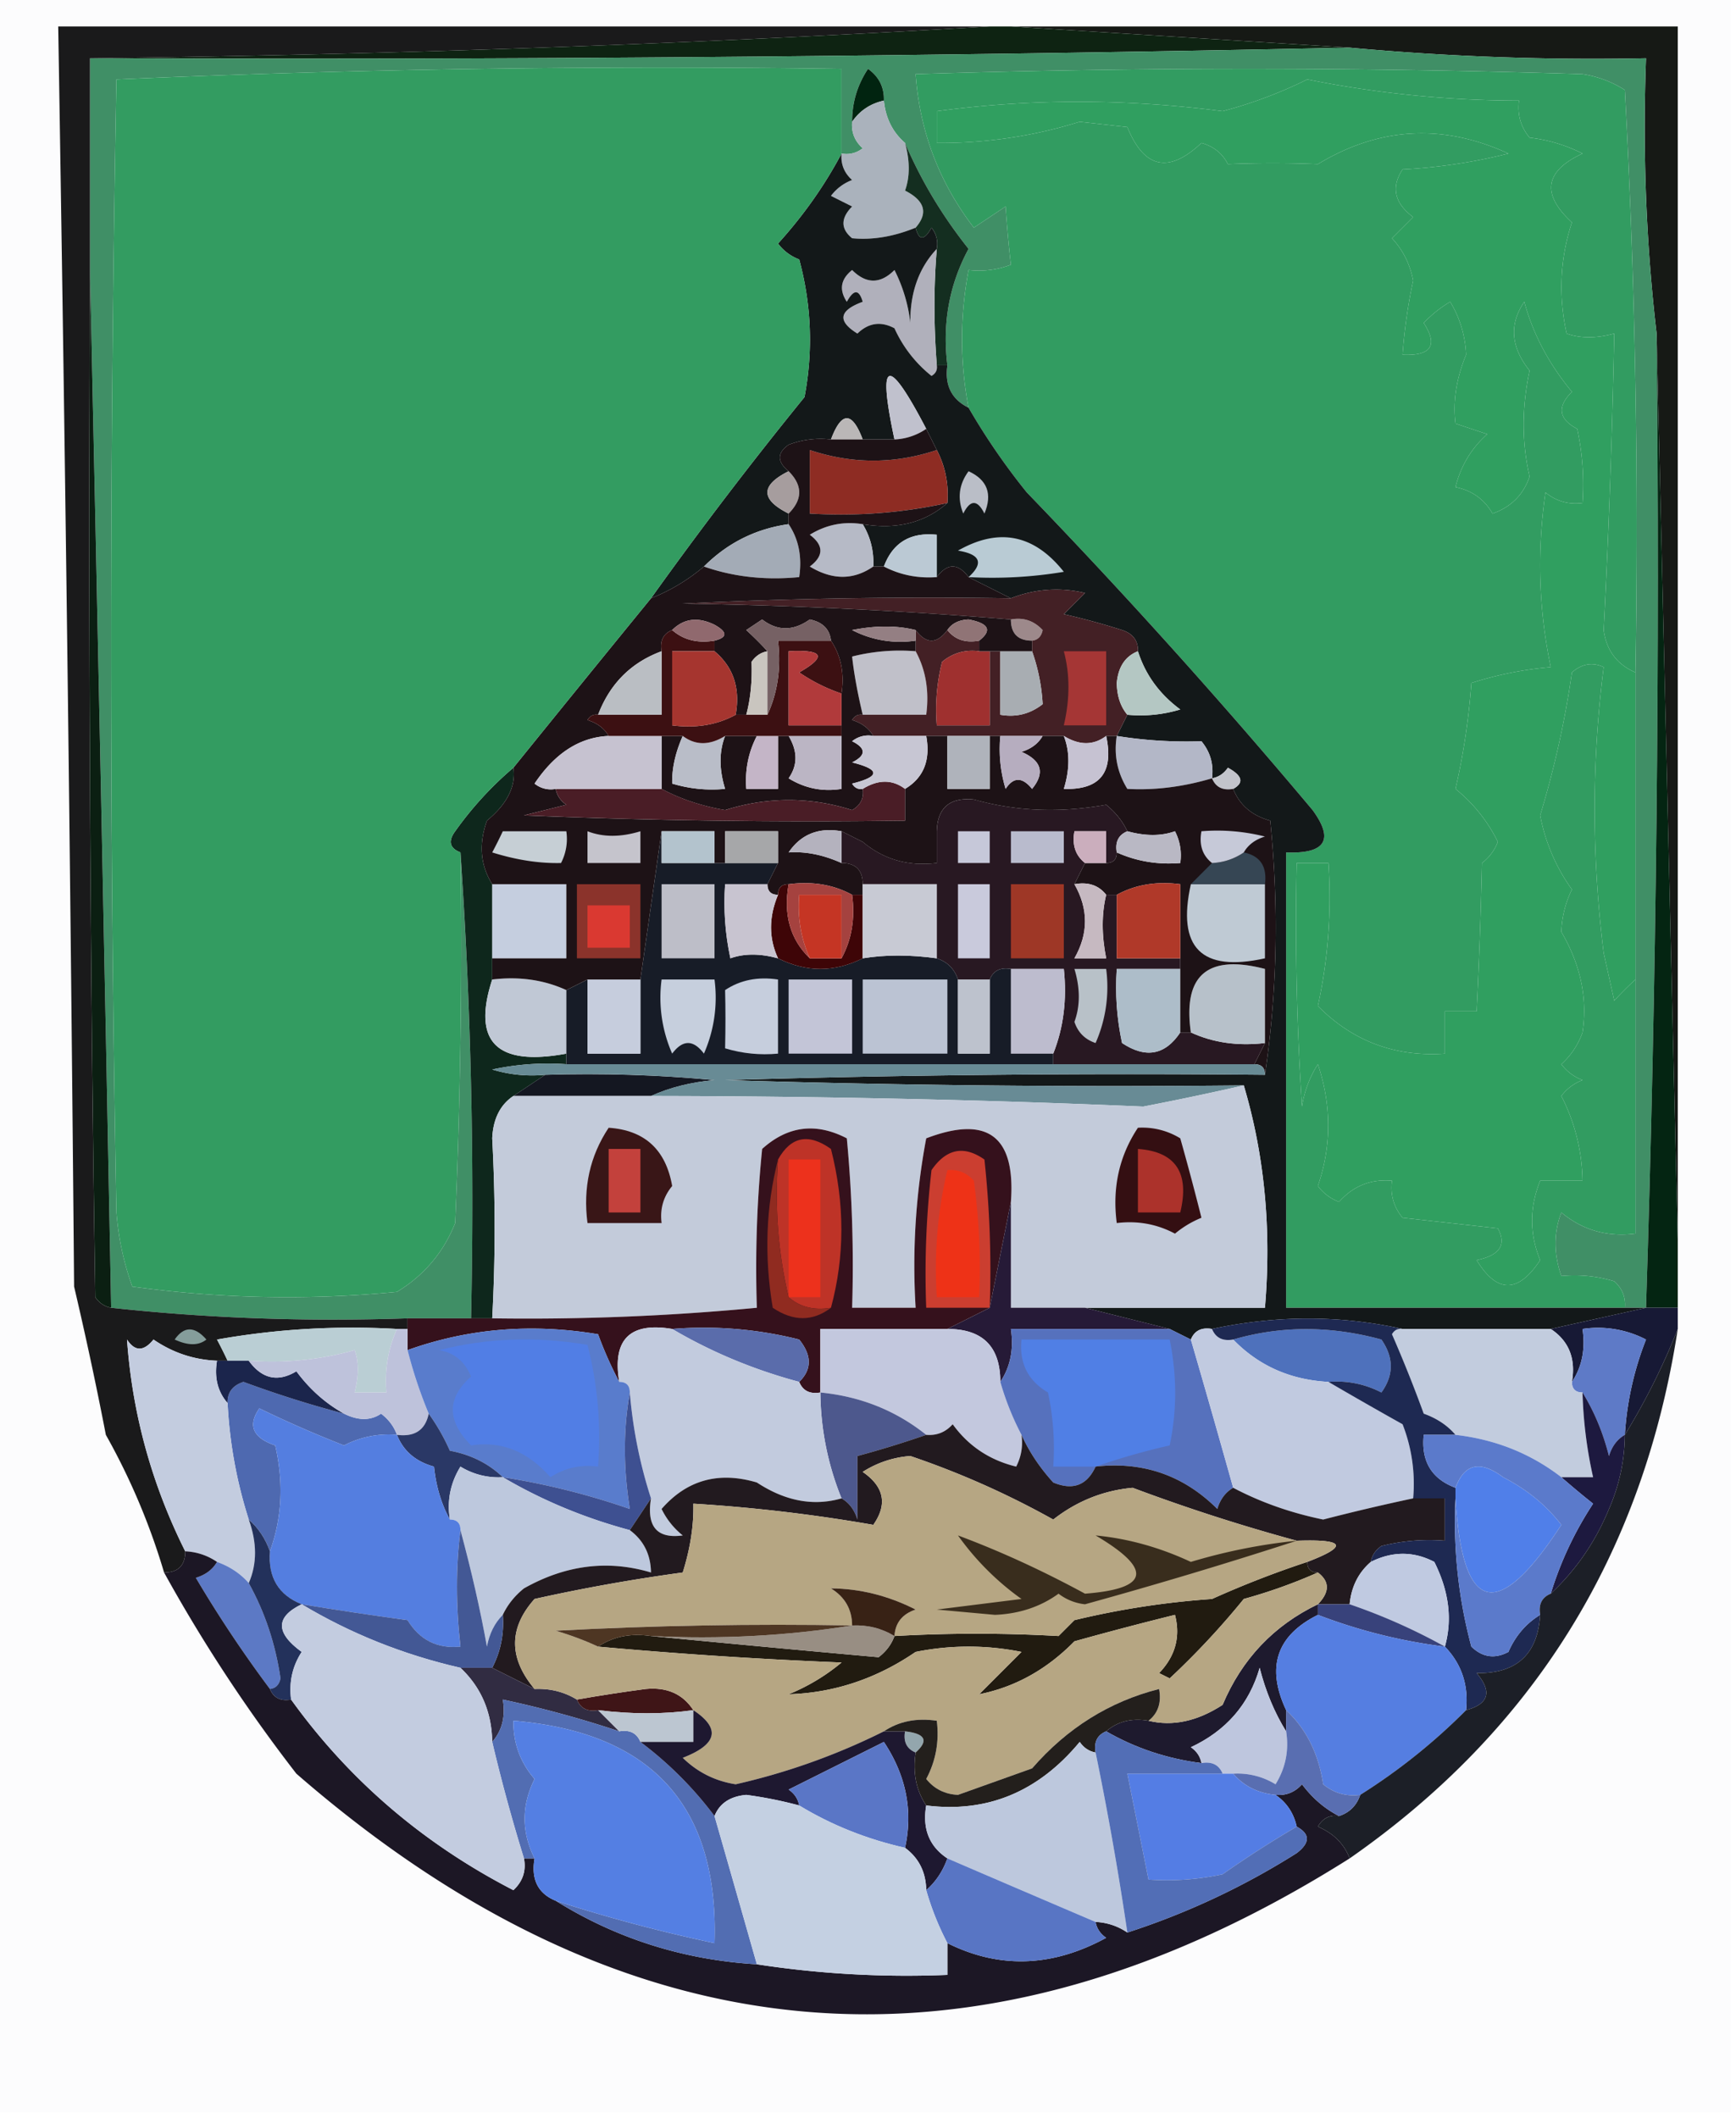 <svg xmlns="http://www.w3.org/2000/svg" width="164" height="200" style="shape-rendering:geometricPrecision;text-rendering:geometricPrecision;image-rendering:optimizeQuality;fill-rule:evenodd;clip-rule:evenodd"><path style="opacity:1" fill="#fcfcfd" d="M-.5-.5h164v200H-.5V-.5z"/><path style="opacity:1" fill="#161915" d="M95.5 2.5h63v115l-2-86c-.993-8.484-1.326-17.15-1-26a251.256 251.256 0 0 1-28-1l-32-2z"/><path style="opacity:1" fill="#0e2312" d="M93.5 2.5h2l32 2c-39.66.832-79.327 1.165-119 1a1799.082 1799.082 0 0 0 85-3z"/><path style="opacity:1" fill="#408f66" d="M127.5 4.5a251.256 251.256 0 0 0 28 1c-.326 8.85.007 17.516 1 26 .318 30.71-.015 61.377-1 92h-2c.086-.996-.248-1.829-1-2.5a12.93 12.93 0 0 0-5-.5c-.731-2.099-.731-4.099 0-6 2.01 1.671 4.343 2.338 7 2v-53c.32-18.38-.013-36.713-1-55a10.256 10.256 0 0 0-4-1.5c-21-.667-42-.667-63 0 .38 5.381 2.213 10.215 5.5 14.5l3-2c.14 2.021.307 3.855.5 5.5a8.434 8.434 0 0 1-4 .5c-.82 4.385-.82 8.718 0 13-1.604-.787-2.27-2.12-2-4-.492-3.956.175-7.623 2-11-2.492-3.131-4.492-6.465-6-10-1.174-1.014-1.84-2.347-2-4 .039-1.256-.461-2.256-1.5-3-1.009 1.525-1.509 3.192-1.5 5-.086.996.248 1.83 1 2.5a2.428 2.428 0 0 1-2 .5v-8a1182.4 1182.4 0 0 0-68.5 1 2862.357 2862.357 0 0 0 0 107c.186 2.4.686 4.734 1.5 7a107.763 107.763 0 0 0 25 .5c2.563-1.562 4.396-3.728 5.5-6.5.5-11.662.666-23.329.5-35a484.618 484.618 0 0 1 1 44h-6c-9.515.327-18.848-.006-28-1-.623-32.82-1.29-65.487-2-98v-20c39.673.165 79.34-.168 119-1z"/><path style="opacity:1" fill="#012410" d="M83.5 9.5c-1.278.282-2.278.949-3 2-.009-1.808.491-3.475 1.5-5 1.039.744 1.539 1.744 1.5 3z"/><path style="opacity:1" fill="#aab2bc" d="M83.5 9.5c.16 1.653.826 2.986 2 4 .466 1.701.466 3.201 0 4.5 1.873.953 2.207 2.12 1 3.5-2.085.85-4.085 1.184-6 1-1.09-.891-1.09-1.891 0-3l-2-1a4.452 4.452 0 0 1 2-1.5c-.752-.67-1.086-1.504-1-2.5a2.428 2.428 0 0 0 2-.5c-.752-.67-1.086-1.504-1-2.5.722-1.051 1.722-1.718 3-2z"/><path style="opacity:1" fill="#142e20" d="M85.5 13.5c1.508 3.535 3.508 6.869 6 10-1.825 3.377-2.492 7.044-2 11h-1c-.295-3.846-.295-7.512 0-11a2.428 2.428 0 0 0-.5-2c-.69 1.238-1.19 1.238-1.5 0 1.207-1.38.873-2.547-1-3.5.466-1.299.466-2.799 0-4.5z"/><path style="opacity:1" fill="#b0b0bb" d="M88.5 23.5c-.295 3.488-.295 7.154 0 11 .065.438-.101.772-.5 1a12.134 12.134 0 0 1-3.5-4.5c-1.284-.684-2.45-.517-3.5.5-1.914-1.176-1.748-2.176.5-3-.346-1.196-.846-1.196-1.5 0-.75-1.135-.583-2.135.5-3 1.333 1.333 2.667 1.333 4 0a14.73 14.73 0 0 1 1.5 5c-.03-2.861.803-5.195 2.5-7z"/><path style="opacity:1" fill="#329c61" d="M154.5 63.5c-1.746-.75-2.746-2.083-3-4 .469-8.985.802-18.318 1-28-1.701.466-3.201.466-4.5 0-.789-3.591-.622-7.091.5-10.5-2.912-2.673-2.579-4.84 1-6.5a14.729 14.729 0 0 0-5-1.5c-.837-1.011-1.17-2.178-1-3.5a102.134 102.134 0 0 1-20-2 42.486 42.486 0 0 1-8 3c-9.173-1.187-18.172-1.187-27 0v3c4.629.03 9.129-.637 13.5-2l4.5.5c1.586 3.917 3.919 4.417 7 1.5 1.147.318 1.981.984 2.5 2 2.883-.117 5.716-.117 8.5 0 5.805-3.513 11.805-3.847 18-1a52.204 52.204 0 0 1-10 1.5c-1.103 1.68-.77 3.18 1 4.5l-2 2c1.044 1.123 1.71 2.456 2 4a50.879 50.879 0 0 0-1 7c2.705.12 3.372-.88 2-3a11.371 11.371 0 0 1 2.5-2 10.414 10.414 0 0 1 1.5 5c-.926 2.27-1.26 4.437-1 6.5l3 1c-1.504 1.337-2.504 3.004-3 5 1.561.318 2.728 1.15 3.5 2.5 1.757-.619 2.924-1.786 3.5-3.5-.742-3.186-.742-6.52 0-10-1.778-2.222-1.945-4.388-.5-6.5.819 3.034 2.319 5.867 4.5 8.5-1.423 1.412-1.256 2.579.5 3.5.497 2.31.663 4.643.5 7-1.322.17-2.489-.163-3.5-1-.806 5.584-.639 11.084.5 16.5a33.995 33.995 0 0 0-7.5 1.5 65.756 65.756 0 0 1-1.5 10 14.758 14.758 0 0 1 4 5 4.458 4.458 0 0 1-1.5 2 504.04 504.04 0 0 1-.5 14h-3v4c-4.711.325-8.711-1.175-12-4.5.967-4.401 1.3-8.901 1-13.5h-3c-.166 7.674 0 15.34.5 23a10.258 10.258 0 0 1 1.5-4c1.295 3.88 1.295 7.714 0 11.5a4.457 4.457 0 0 0 2 1.5c1.342-1.505 3.008-2.172 5-2-.17 1.322.163 2.489 1 3.5l9 1c.845 1.558.179 2.558-2 3 1.921 3.149 3.921 3.149 6 0-1.017-2.473-1.017-4.973 0-7.5h4a18.074 18.074 0 0 0-2-8 4.457 4.457 0 0 1 2-1.5 4.457 4.457 0 0 1-2-1.5 7.292 7.292 0 0 0 2-3c.489-3.22-.178-6.386-2-9.5a9.84 9.84 0 0 1 1-4 17.542 17.542 0 0 1-3-7 91.209 91.209 0 0 0 3-13.5c.951-.826 1.951-.992 3-.5-1.136 8.888-1.136 17.888 0 27l1 4.5a31.12 31.12 0 0 1 2-2v24c-2.657.338-4.99-.329-7-2-.731 1.901-.731 3.901 0 6a12.93 12.93 0 0 1 5 .5c.752.671 1.086 1.504 1 2.5h-32v-43c3.723.142 4.556-1.191 2.5-4a581.973 581.973 0 0 0-27-30 63.042 63.042 0 0 1-5.5-8c-.82-4.282-.82-8.615 0-13a8.434 8.434 0 0 0 4-.5c-.193-1.645-.36-3.479-.5-5.5l-3 2c-3.287-4.285-5.12-9.119-5.5-14.5 21-.667 42-.667 63 0 1.438.219 2.771.719 4 1.5a771.111 771.111 0 0 1 1 55z"/><path style="opacity:1" fill="#131819" d="M79.5 14.5c-.086.996.248 1.83 1 2.5a4.452 4.452 0 0 0-2 1.5l2 1c-1.09 1.109-1.09 2.109 0 3 1.915.184 3.915-.15 6-1 .31 1.238.81 1.238 1.5 0 .464.594.631 1.261.5 2-1.697 1.805-2.53 4.139-2.5 7a14.73 14.73 0 0 0-1.5-5c-1.333 1.333-2.667 1.333-4 0-1.083.865-1.25 1.865-.5 3 .654-1.196 1.154-1.196 1.5 0-2.248.824-2.414 1.824-.5 3 1.05-1.017 2.216-1.184 3.5-.5a12.134 12.134 0 0 0 3.5 4.5c.399-.228.565-.562.5-1h1c-.27 1.88.396 3.213 2 4a63.042 63.042 0 0 0 5.5 8 581.973 581.973 0 0 1 27 30c2.056 2.809 1.223 4.142-2.5 4v43h34l-9 2h-14c-5.901-1.306-11.901-1.306-18 0-.992-.172-1.658.162-2 1l-2-1-8-2h17c.628-7.413-.039-14.413-2-21-16.337.167-32.67 0-49-.5 16.997-.5 33.997-.667 51-.5 1.156-7.823 1.323-15.823.5-24-1.729-.474-2.895-1.474-3.5-3 1.047-.578.88-1.245-.5-2-.383.556-.883.89-1.5 1 .17-1.322-.163-2.489-1-3.5a41.34 41.34 0 0 1-8-.5l1-2c1.699.16 3.366-.007 5-.5-1.964-1.451-3.297-3.284-4-5.5.03-.997-.47-1.664-1.5-2a66.95 66.95 0 0 0-5.5-1.5l2-2a11.595 11.595 0 0 0-7 .5l-4-2c-1-1.333-2-1.333-3 0v-4c-2.49-.26-4.156.74-5 3h-1c.067-1.459-.266-2.792-1-4 3.198.536 5.865-.131 8-2 .134-1.791-.2-3.458-1-5l-1-2c-3.635-6.977-4.635-6.643-3 1h-3c-1-2.667-2-2.667-3 0a8.434 8.434 0 0 0-4 .5c-1.098.77-1.098 1.603 0 2.5-2.667 1.333-2.667 2.667 0 4v1c-3.106.436-5.773 1.77-8 4a17.906 17.906 0 0 1-5 3 386.214 386.214 0 0 1 14.5-19c.828-4.371.66-8.705-.5-13a4.452 4.452 0 0 1-2-1.5c2.391-2.637 4.391-5.47 6-8.5z"/><path style="opacity:1" fill="#a3abb6" d="M74.5 49.5c.951 1.419 1.284 3.085 1 5-3.213.31-6.213-.023-9-1 2.227-2.23 4.894-3.564 8-4z"/><path style="opacity:1" fill="#bbc9d4" d="M88.5 54.5c-1.791.134-3.458-.2-5-1 .844-2.26 2.51-3.26 5-3v4z"/><path style="opacity:1" fill="#b6bac6" d="M81.5 49.5c.734 1.208 1.067 2.541 1 4-1.864 1.293-3.864 1.293-6 0 1.333-1 1.333-2 0-3 1.545-.952 3.212-1.285 5-1z"/><path style="opacity:1" fill="#b9cbd4" d="M91.5 54.5c1.453-1.325 1.12-2.158-1-2.5 3.862-2.203 7.195-1.536 10 2a40.936 40.936 0 0 1-9 .5z"/><path style="opacity:1" fill="#babec7" d="M91.5 44.5c1.773.814 2.273 2.148 1.5 4-.667-1.333-1.333-1.333-2 0-.58-1.428-.412-2.762.5-4z"/><path style="opacity:1" fill="#8e2c23" d="M88.5 42.5c.8 1.542 1.134 3.209 1 5a46.797 46.797 0 0 1-13 1v-6c4 1.333 8 1.333 12 0z"/><path style="opacity:1" fill="#a69d9e" d="M74.5 44.5c1.333 1.333 1.333 2.667 0 4-2.667-1.333-2.667-2.667 0-4z"/><path style="opacity:1" fill="#c0c1cd" d="M87.5 40.5a5.728 5.728 0 0 1-3 1c-1.635-7.643-.635-7.977 3-1z"/><path style="opacity:1" fill="#bab7b7" d="M81.5 41.5h-3c1-2.667 2-2.667 3 0z"/><path style="opacity:1" fill="#9d898b" d="M95.5 58.5c1.175-.219 2.175.114 3 1-.124.607-.457.94-1 1-1.333 0-2-.667-2-2z"/><path style="opacity:1" fill="#c0c0c9" d="M86.5 61.5c.961 1.765 1.295 3.765 1 6h-6c-.497-2.097-.83-3.93-1-5.5a18.436 18.436 0 0 1 6-.5z"/><path style="opacity:1" fill="#432025" d="M107.5 61.5c-1.193.47-1.86 1.47-2 3 .02 1.226.353 2.226 1 3l-1 2h-1c-1.202.905-2.536.905-4 0h-18c-.418-.722-1.084-1.222-2-1.5.228-.399.562-.565 1-.5h6c.295-2.235-.039-4.235-1-6v-2c1 1.333 2 1.333 3 0 .709.904 1.709 1.237 3 1v1c-1.322-.17-2.489.163-3.5 1a18.436 18.436 0 0 0-.5 6h5v-7h1v6c1.478.262 2.811-.071 4-1a17.923 17.923 0 0 0-1-5v-1c.543-.06.876-.393 1-1-.825-.886-1.825-1.219-3-1a474.566 474.566 0 0 0-31-1.5c10.328-.5 20.661-.666 31-.5a11.595 11.595 0 0 1 7-.5l-2 2a66.95 66.95 0 0 1 5.5 1.5c1.03.336 1.53 1.003 1.5 2z"/><path style="opacity:1" fill="#a8adb2" d="M94.5 61.5h3a17.923 17.923 0 0 1 1 5c-1.189.929-2.522 1.262-4 1v-6z"/><path style="opacity:1" fill="#a53635" d="M100.5 61.5h4v7h-4c.582-2.498.582-4.831 0-7z"/><path style="opacity:1" fill="#b4c7c3" d="M107.5 61.5c.703 2.216 2.036 4.049 4 5.5-1.634.493-3.301.66-5 .5-.647-.774-.98-1.774-1-3 .14-1.53.807-2.53 2-3z"/><path style="opacity:1" fill="#9f302f" d="M92.5 61.5h1v7h-5a18.436 18.436 0 0 1 .5-6c1.011-.837 2.178-1.17 3.5-1z"/><path style="opacity:1" fill="#1a1a1b" d="M93.5 2.5a1799.082 1799.082 0 0 1-85 3v20c-.167 32.335 0 64.668.5 97 .383.556.883.889 1.5 1 9.152.994 18.485 1.327 28 1v1h-1a73.134 73.134 0 0 0-17 1c.363.683.696 1.35 1 2h-1c-2.177-.086-4.177-.753-6-2-.925 1.141-1.759 1.141-2.5 0 .497 6.997 2.33 13.663 5.5 20 0 1.333-.667 2-2 2a62.955 62.955 0 0 0-5.5-13 358.02 358.02 0 0 0-3-14c-.344-39.67-.844-79.337-1.5-119h88z"/><path style="opacity:1" fill="#309f60" d="M154.5 63.5v29a31.12 31.12 0 0 0-2 2l-1-4.5c-1.136-9.112-1.136-18.112 0-27-1.049-.492-2.049-.326-3 .5a91.209 91.209 0 0 1-3 13.5 17.542 17.542 0 0 0 3 7 9.84 9.84 0 0 0-1 4c1.822 3.114 2.489 6.28 2 9.5a7.292 7.292 0 0 1-2 3 4.457 4.457 0 0 0 2 1.5 4.457 4.457 0 0 0-2 1.5 18.074 18.074 0 0 1 2 8h-4c-1.017 2.527-1.017 5.027 0 7.5-2.079 3.149-4.079 3.149-6 0 2.179-.442 2.845-1.442 2-3l-9-1c-.837-1.011-1.17-2.178-1-3.5-1.992-.172-3.658.495-5 2a4.457 4.457 0 0 1-2-1.5c1.295-3.786 1.295-7.62 0-11.5a10.258 10.258 0 0 0-1.5 4c-.5-7.66-.666-15.326-.5-23h3c.3 4.599-.033 9.099-1 13.5 3.289 3.325 7.289 4.825 12 4.5v-4h3c.228-4.57.395-9.237.5-14a4.458 4.458 0 0 0 1.5-2 14.758 14.758 0 0 0-4-5 65.756 65.756 0 0 0 1.5-10 33.995 33.995 0 0 1 7.5-1.5c-1.139-5.416-1.306-10.916-.5-16.5 1.011.837 2.178 1.17 3.5 1a24.935 24.935 0 0 0-.5-7c-1.756-.921-1.923-2.088-.5-3.5-2.181-2.633-3.681-5.466-4.5-8.5-1.445 2.112-1.278 4.278.5 6.5-.742 3.48-.742 6.814 0 10-.576 1.714-1.743 2.881-3.5 3.5-.772-1.35-1.939-2.182-3.5-2.5.496-1.996 1.496-3.663 3-5l-3-1c-.26-2.063.074-4.23 1-6.5a10.414 10.414 0 0 0-1.5-5 11.371 11.371 0 0 0-2.5 2c1.372 2.12.705 3.12-2 3 .17-2.348.503-4.682 1-7-.29-1.544-.956-2.877-2-4l2-2c-1.77-1.32-2.103-2.82-1-4.5a52.204 52.204 0 0 0 10-1.5c-6.195-2.847-12.195-2.513-18 1a102.606 102.606 0 0 0-8.5 0c-.519-1.016-1.353-1.682-2.5-2-3.081 2.917-5.414 2.417-7-1.5l-4.5-.5a44.147 44.147 0 0 1-13.5 2v-3c8.828-1.187 17.827-1.187 27 0a42.486 42.486 0 0 0 8-3 102.134 102.134 0 0 0 20 2c-.17 1.322.163 2.489 1 3.5 1.756.202 3.422.702 5 1.5-3.579 1.66-3.912 3.827-1 6.5-1.122 3.409-1.289 6.909-.5 10.5 1.299.466 2.799.466 4.5 0a884.682 884.682 0 0 1-1 28c.254 1.917 1.254 3.25 3 4z"/><path style="opacity:1" fill="#b3b7c7" d="M105.5 69.5a41.34 41.34 0 0 0 8 .5c.837 1.011 1.17 2.178 1 3.5-2.739.811-5.405 1.144-8 1-.952-1.545-1.285-3.212-1-5z"/><path style="opacity:1" fill="#042512" d="m156.5 31.5 2 86v6h-3c.985-30.623 1.318-61.29 1-92z"/><path style="opacity:1" fill="#c2c4cb" d="M116.5 74.5c-.992.172-1.658-.162-2-1 .617-.11 1.117-.444 1.5-1 1.38.755 1.547 1.422.5 2z"/><path style="opacity:1" fill="#281822" d="M106.5 78.5c-.838.342-1.172 1.008-1 2 0 .667-.333 1-1 1v-3h-3c-.237 1.291.096 2.291 1 3l-1 2c1.333 2.333 1.333 4.667 0 7h3c-.435-2.203-.435-4.203 0-6h1v6h6v1h-6c-.163 2.357.003 4.69.5 7 2.235 1.48 4.068 1.147 5.5-1h1c2.107.968 4.441 1.302 7 1l-1 2h-19v-1c.973-2.448 1.306-5.115 1-8h-5c-.992-.172-1.658.162-2 1h-3c-.333-1-1-1.667-2-2v-7h-7c0-1.333-.667-2-2-2v-3l2 1c1.979 1.668 4.312 2.334 7 2v-3c.059-2.222 1.225-3.222 3.5-3 3.95 1.119 8.118 1.285 12.5.5.881.708 1.547 1.542 2 2.5z"/><path style="opacity:1" fill="#0e271c" d="M48.5 72.5c.252 1.752-.581 3.419-2.5 5-.79 2.212-.623 4.212.5 6v9c-1.922 5.892.412 8.225 7 7v1a24.935 24.935 0 0 0-7 .5c1.634.494 3.3.66 5 .5l-3 2c-1.248.834-1.915 2.167-2 4a159.21 159.21 0 0 1 0 17h-2c.33-14.843-.004-29.51-1-44-1.025-.397-1.192-1.063-.5-2a32.856 32.856 0 0 1 5.5-6z"/><path style="opacity:1" fill="#c5cedf" d="M46.5 83.5h7v7h-7v-7z"/><path style="opacity:1" fill="#adbdc9" d="M111.5 91.5v6c-1.432 2.147-3.265 2.48-5.5 1a24.935 24.935 0 0 1-.5-7h6z"/><path style="opacity:1" fill="#b8c1c8" d="M101.5 91.5h3a13.115 13.115 0 0 1-1 7c-1-.333-1.667-1-2-2 .552-1.503.552-3.17 0-5z"/><path style="opacity:1" fill="#b7c1ca" d="M119.5 98.5c-2.559.302-4.893-.032-7-1-.765-5.406 1.569-7.406 7-6v7z"/><path style="opacity:1" fill="#c0c8d5" d="M46.5 92.5c2.56-.302 4.893.032 7 1v6c-6.588 1.225-8.922-1.108-7-7z"/><path style="opacity:1" fill="#bdbcce" d="M95.5 91.5h5c.306 2.885-.027 5.552-1 8h-4v-8z"/><path style="opacity:1" fill="#171c27" d="M62.5 78.5v3h11l-1 2h-4c-.163 2.357.003 4.69.5 7 1.299-.466 2.799-.466 4.5 0 2.667 1.333 5.333 1.333 8 0 2.126-.35 4.46-.35 7 0 1 .333 1.667 1 2 2v7h3v-7c.342-.838 1.008-1.172 2-1v8h4v1h-46v-7l2-1v7h5v-7l2-14z"/><path style="opacity:1" fill="#c3c5d7" d="M74.5 92.5h6v7h-6v-7z"/><path style="opacity:1" fill="#bbc3d3" d="M81.5 92.5h8v7h-8v-7z"/><path style="opacity:1" fill="#c6cfdd" d="M62.5 92.5h5a13.117 13.117 0 0 1-1 7c-1-1.333-2-1.333-3 0a13.117 13.117 0 0 1-1-7z"/><path style="opacity:1" fill="#bdc2cd" d="M90.5 92.5h3v7h-3v-7z"/><path style="opacity:1" fill="#c6cddd" d="M55.5 92.5h5v7h-5v-7z"/><path style="opacity:1" fill="#c6cedd" d="M68.5 93.5c1.419-.951 3.085-1.284 5-1v7c-1.7.16-3.366-.007-5-.5.044-1.934.044-3.768 0-5.5z"/><path style="opacity:1" fill="#1d1216" d="m87.5 40.5 1 2c-4 1.333-8 1.333-12 0v6c4.431.27 8.765-.064 13-1-2.135 1.869-4.802 2.536-8 2-1.788-.285-3.455.048-5 1 1.333 1 1.333 2 0 3 2.136 1.293 4.136 1.293 6 0h1c1.542.8 3.209 1.134 5 1 1-1.333 2-1.333 3 0l4 2c-10.339-.166-20.672 0-31 .5 10.508.17 20.841.67 31 1.5 0 1.333.667 2 2 2v1h-5v-1c1.251-.972.918-1.639-1-2-.916.043-1.583.376-2 1-1 1.333-2 1.333-3 0-1.769-.44-3.769-.44-6 0a9.864 9.864 0 0 0 6 1v1a18.436 18.436 0 0 0-6 .5c.17 1.57.503 3.403 1 5.5-.438-.065-.772.101-1 .5.916.278 1.582.778 2 1.5a2.428 2.428 0 0 0-2 .5c1.333.667 1.333 1.333 0 2 2.667.667 2.667 1.333 0 2 .228.399.562.565 1 .5.13.876-.203 1.543-1 2-3.979-1.264-7.979-1.264-12 0-2.216-.378-4.216-1.045-6-2v-5h2c-.697 1.57-1.03 3.07-1 4.5 1.634.493 3.3.66 5 .5-.572-1.86-.572-3.527 0-5h3c-.8 1.542-1.134 3.209-1 5h3v-5h1c.863 1.44.863 2.774 0 4 1.545.952 3.212 1.285 5 1v-9c.284-1.915-.049-3.581-1-5-.12-1.086-.787-1.753-2-2-1.56 1.107-3.06 1.107-4.5 0l-1.5 1c.743.682 1.41 1.349 2 2-.617.11-1.117.444-1.5 1 .068 1.842-.099 3.509-.5 5h-1c.447-2.51-.22-4.51-2-6v-1c1.238-.31 1.238-.81 0-1.5-1.566-.765-2.9-.598-4 .5-.838.342-1.172 1.008-1 2-2.878 1.062-4.878 3.062-6 6-.438-.065-.772.101-1 .5.916.278 1.583.778 2 1.5-2.737.121-5.07 1.621-7 4.5a2.428 2.428 0 0 0 2 .5c.11.617.444 1.117 1 1.5l-4 1c11.995.5 23.995.666 36 .5v-3c1.756-1.052 2.423-2.719 2-5h2v5h4v-5h1c-.16 1.7.007 3.366.5 5 .741-1.14 1.575-1.14 2.5 0 1.239-1.507.905-2.674-1-3.5.916-.278 1.582-.778 2-1.5h2c.571 1.473.571 3.14 0 5 3.41.116 4.744-1.55 4-5h1c-.285 1.788.048 3.455 1 5 2.595.144 5.261-.189 8-1 .342.838 1.008 1.172 2 1 .605 1.526 1.771 2.526 3.5 3 .823 8.177.656 16.177-.5 24 0-.667-.333-1-1-1l1-2v-7c-5.431-1.406-7.765.594-7 6h-1v-14c-2.235-.295-4.235.039-6 1h-1c-.709-.904-1.709-1.237-3-1l1-2h2c.667 0 1-.333 1-1 1.879.841 3.879 1.175 6 1a4.934 4.934 0 0 0-.5-3c-1.299.466-2.799.466-4.5 0-.453-.958-1.119-1.792-2-2.5-4.382.785-8.55.619-12.5-.5-2.275-.222-3.441.778-3.5 3v3c-2.688.334-5.021-.332-7-2l-2-1c-2.165-.384-3.832.283-5 2 1.609-.111 3.275.222 5 1 1.333 0 2 .667 2 2v1h-1c-1.765-.961-3.765-1.295-6-1-.667 0-1 .333-1 1-.667 0-1-.333-1-1l1-2v-3h-5v3h-1v-3h-5l-2 14h-5l-2 1c-2.107-.968-4.44-1.302-7-1v-2h7v-7h-7c-1.123-1.788-1.29-3.788-.5-6 1.919-1.581 2.752-3.248 2.5-5a4264.15 4264.15 0 0 1 13-16 17.906 17.906 0 0 0 5-3c2.787.977 5.787 1.31 9 1 .284-1.915-.049-3.581-1-5v-1c1.333-1.333 1.333-2.667 0-4-1.098-.897-1.098-1.73 0-2.5a8.434 8.434 0 0 1 4-.5h6a5.728 5.728 0 0 0 3-1z"/><path style="opacity:1" fill="#bdbec8" d="M62.5 83.5h5v7h-5v-7z"/><path style="opacity:1" fill="#bfcad4" d="M112.5 83.5h7v7c-6 1.333-8.333-1-7-7z"/><path style="opacity:1" fill="#8b332b" d="M54.5 83.5h6v7h-6v-7z"/><path style="opacity:1" fill="#9e3726" d="M95.5 83.5h5v7h-5v-7z"/><path style="opacity:1" fill="#3e0507" d="M74.5 83.5c-.51 2.888.156 5.221 2 7h3c.961-1.765 1.295-3.765 1-6h1v6c-2.667 1.333-5.333 1.333-8 0-.88-1.889-.88-3.889 0-6 0-.667.333-1 1-1z"/><path style="opacity:1" fill="#da3931" d="M55.5 85.5h4v4h-4v-4z"/><path style="opacity:1" fill="#c9cadc" d="M90.5 83.5h3v7h-3v-7z"/><path style="opacity:1" fill="#c8cad4" d="M81.5 83.5h7v7c-2.54-.35-4.874-.35-7 0v-7z"/><path style="opacity:1" fill="#b03929" d="M111.5 90.5h-6v-6c1.765-.961 3.765-1.295 6-1v7z"/><path style="opacity:1" fill="#c6b9c1" d="M101.5 83.5c1.291-.237 2.291.096 3 1-.435 1.797-.435 3.797 0 6h-3c1.333-2.333 1.333-4.667 0-7z"/><path style="opacity:1" fill="#c8c4d0" d="M72.5 83.5c0 .667.333 1 1 1-.88 2.111-.88 4.111 0 6-1.701-.466-3.201-.466-4.5 0a24.939 24.939 0 0 1-.5-7h4z"/><path style="opacity:1" fill="#a5423f" d="M74.5 83.5c2.235-.295 4.235.039 6 1 .295 2.235-.039 4.235-1 6v-6h-4c-.175 2.12.159 4.12 1 6-1.844-1.779-2.51-4.112-2-7z"/><path style="opacity:1" fill="#c53524" d="M79.5 90.5h-3c-.841-1.88-1.175-3.88-1-6h4v6z"/><path style="opacity:1" fill="#364654" d="M117.5 80.5c1.548.321 2.215 1.321 2 3h-7l2-2a5.728 5.728 0 0 0 3-1z"/><path style="opacity:1" fill="#b9b8c4" d="M106.5 78.5c1.701.466 3.201.466 4.5 0 .483.948.649 1.948.5 3-2.121.175-4.121-.159-6-1-.172-.992.162-1.658 1-2z"/><path style="opacity:1" fill="#b9bbcd" d="M95.5 78.5h5v3h-5v-3z"/><path style="opacity:1" fill="#c5ccd9" d="M81.5 79.5c2.334-.715 4.667-1.048 7-1-2.333-.048-4.666.285-7 1z"/><path style="opacity:1" fill="#b4b2be" d="M79.5 78.5v3c-1.725-.778-3.391-1.111-5-1 1.168-1.717 2.835-2.384 5-2z"/><path style="opacity:1" fill="#a6a7a9" d="M73.5 81.5h-5v-3h5v3z"/><path style="opacity:1" fill="#c6c9d8" d="M117.5 80.5a5.728 5.728 0 0 1-3 1c-.904-.709-1.237-1.709-1-3a18.437 18.437 0 0 1 6 .5c-.916.278-1.582.778-2 1.5z"/><path style="opacity:1" fill="#cbaebd" d="M104.5 81.5h-2c-.904-.709-1.237-1.709-1-3h3v3z"/><path style="opacity:1" fill="#c6c8d9" d="M90.5 78.5h3v3h-3v-3z"/><path style="opacity:1" fill="#b3c3cd" d="M62.5 78.5h5v3h-5v-3z"/><path style="opacity:1" fill="#c5c4cc" d="M55.5 78.5c1.473.572 3.14.572 5 0v3h-5v-3z"/><path style="opacity:1" fill="#c6cfd5" d="M47.5 78.5h6a4.932 4.932 0 0 1-.5 3c-2.046.049-4.213-.285-6.5-1 .363-.683.696-1.35 1-2z"/><path style="opacity:1" fill="#4a1d26" d="M85.5 74.5v3c-12.005.166-24.005 0-36-.5l4-1c-.556-.383-.89-.883-1-1.5h10c1.784.955 3.784 1.622 6 2 4.021-1.264 8.021-1.264 12 0 .797-.457 1.13-1.124 1-2 1.464-.905 2.798-.905 4 0z"/><path style="opacity:1" fill="#afb3bb" d="M89.5 69.5h4v5h-4v-5z"/><path style="opacity:1" fill="#c7c6d3" d="M82.5 69.5h5c.423 2.281-.244 3.948-2 5-1.202-.905-2.536-.905-4 0-.438.065-.772-.101-1-.5 2.667-.667 2.667-1.333 0-2 1.333-.667 1.333-1.333 0-2a2.428 2.428 0 0 1 2-.5z"/><path style="opacity:1" fill="#c4b5c7" d="M71.5 69.5h2v5h-3c-.134-1.791.2-3.458 1-5z"/><path style="opacity:1" fill="#c6c2d2" d="M100.5 69.5c1.464.905 2.798.905 4 0 .744 3.45-.59 5.116-4 5 .571-1.86.571-3.527 0-5z"/><path style="opacity:1" fill="#b6adbf" d="M94.5 69.5h4c-.418.722-1.084 1.222-2 1.5 1.905.826 2.239 1.993 1 3.5-.925-1.14-1.759-1.14-2.5 0-.493-1.634-.66-3.3-.5-5z"/><path style="opacity:1" fill="#b9bdc8" d="M64.5 69.5c1.202.905 2.536.905 4 0-.572 1.473-.572 3.14 0 5-1.7.16-3.366-.007-5-.5-.03-1.43.303-2.93 1-4.5z"/><path style="opacity:1" fill="#c6c2d0" d="M57.5 69.5h5v5h-10a2.428 2.428 0 0 1-2-.5c1.93-2.879 4.263-4.379 7-4.5z"/><path style="opacity:1" fill="#bbb5c4" d="M74.5 69.5h5v5c-1.788.285-3.455-.048-5-1 .863-1.226.863-2.56 0-4z"/><path style="opacity:1" fill="#3c1012" d="M63.5 59.5c1.068.934 2.401 1.268 4 1v1h-4v7c2.235.295 4.235-.039 6-1h3c.968-2.107 1.302-4.44 1-7h5c.951 1.419 1.284 3.085 1 5a16.314 16.314 0 0 1-4-2c2.63-1.505 2.297-2.171-1-2v7h5v1h-11c-1.464.905-2.798.905-4 0h-7c-.417-.722-1.084-1.222-2-1.5.228-.399.562-.565 1-.5h6v-6c-.172-.992.162-1.658 1-2z"/><path style="opacity:1" fill="#b13a3b" d="M79.5 65.5v3h-5v-7c3.297-.171 3.63.495 1 2 1.266.862 2.6 1.53 4 2z"/><path style="opacity:1" fill="#a6352f" d="M67.5 61.5c1.78 1.49 2.447 3.49 2 6-1.765.961-3.765 1.295-6 1v-7h4z"/><path style="opacity:1" fill="#babec3" d="M62.5 61.5v6h-6c1.122-2.938 3.122-4.938 6-6z"/><path style="opacity:1" fill="#c9c5bf" d="M72.5 61.5v6h-2c.401-1.491.568-3.158.5-5 .383-.556.883-.89 1.5-1z"/><path style="opacity:1" fill="#907476" d="M92.5 60.5c-1.291.237-2.291-.096-3-1 .417-.624 1.084-.957 2-1 1.918.361 2.251 1.028 1 2z"/><path style="opacity:1" fill="#947f83" d="M86.5 59.5v1a9.864 9.864 0 0 1-6-1c2.231-.44 4.231-.44 6 0z"/><path style="opacity:1" fill="#766164" d="M78.5 60.5h-5c.302 2.56-.032 4.893-1 7v-6a30.943 30.943 0 0 0-2-2l1.5-1c1.44 1.107 2.94 1.107 4.5 0 1.213.247 1.88.914 2 2z"/><path style="opacity:1" fill="#90696e" d="M67.5 60.5c-1.599.268-2.932-.066-4-1 1.1-1.098 2.434-1.265 4-.5 1.238.69 1.238 1.19 0 1.5z"/><path style="opacity:1" fill="#141721" d="M51.5 101.5c5.344-.166 10.677.001 16 .5-2.208.191-4.208.691-6 1.5h-13l3-2z"/><path style="opacity:1" fill="#688b95" d="M53.5 100.5h65c.667 0 1 .333 1 1-17.003-.167-34.003 0-51 .5 16.33.5 32.663.667 49 .5a285.14 285.14 0 0 1-9.5 2c-15-.645-30.5-.979-46.5-1 1.792-.809 3.792-1.309 6-1.5a128.508 128.508 0 0 0-16-.5 12.93 12.93 0 0 1-5-.5 24.935 24.935 0 0 1 7-.5z"/><path style="opacity:1" fill="#339c61" d="M79.5 14.5c-1.609 3.03-3.609 5.863-6 8.5a4.452 4.452 0 0 0 2 1.5 28.725 28.725 0 0 1 .5 13 386.214 386.214 0 0 0-14.5 19 4264.15 4264.15 0 0 0-13 16 32.856 32.856 0 0 0-5.5 6c-.692.937-.525 1.603.5 2 .166 11.671 0 23.338-.5 35-1.104 2.772-2.937 4.938-5.5 6.5-8.382.803-16.715.636-25-.5a26.708 26.708 0 0 1-1.5-7 2862.357 2862.357 0 0 1 0-107 1182.4 1182.4 0 0 1 68.5-1v8z"/><path style="opacity:1" fill="#0b1f12" d="M8.5 25.5c.71 32.513 1.377 65.18 2 98-.617-.111-1.117-.444-1.5-1-.5-32.332-.667-64.665-.5-97z"/><path style="opacity:1" fill="#c3cbda" d="M117.5 102.5c1.961 6.587 2.628 13.587 2 21h-24v-10c.459-6.21-2.208-8.21-8-6a64.873 64.873 0 0 0-1 16h-6c.166-5.344 0-10.677-.5-16-2.916-1.513-5.582-1.18-8 1-.5 4.989-.666 9.989-.5 15a229.416 229.416 0 0 1-25 1 159.21 159.21 0 0 0 0-17c.085-1.833.752-3.166 2-4h13c16 .021 31.5.355 46.5 1a285.14 285.14 0 0 0 9.5-2z"/><path style="opacity:1" fill="#391617" d="M57.5 106.5c3.4.231 5.4 2.064 6 5.5-.837 1.011-1.17 2.178-1 3.5h-7c-.435-3.338.232-6.338 2-9z"/><path style="opacity:1" fill="#c3413c" d="M57.5 108.5h3v6h-3v-6z"/><path style="opacity:1" fill="#340f12" d="M107.5 106.5a6.846 6.846 0 0 1 4 1 261.12 261.12 0 0 1 2 7.5 9.454 9.454 0 0 0-2.5 1.5c-1.699-.906-3.533-1.239-5.5-1-.435-3.338.232-6.338 2-9z"/><path style="opacity:1" fill="#ac322b" d="M107.5 108.5c3.568.259 4.901 2.259 4 6h-4v-6z"/><path style="opacity:1" fill="#35111c" d="m95.5 113.5-2 10-4 2h-12v6c-.992.172-1.658-.162-2-1 1.205-1.172 1.205-2.505 0-4a36.877 36.877 0 0 0-12-1c-4-.667-5.667 1-5 5a36.28 36.28 0 0 1-2-4.5c-6.285-1.05-12.285-.55-18 1.5v-3h8c8.358.121 16.691-.212 25-1-.166-5.011 0-10.011.5-15 2.418-2.18 5.084-2.513 8-1 .5 5.323.666 10.656.5 16h6a64.873 64.873 0 0 1 1-16c5.792-2.21 8.459-.21 8 6z"/><path style="opacity:1" fill="#be3327" d="M78.5 123.5c-1.599.268-2.932-.066-4-1-.985-4.134-1.318-8.468-1-13 1.213-2.176 2.88-2.509 5-1 1.314 5.152 1.314 10.152 0 15z"/><path style="opacity:1" fill="#ed311c" d="M74.5 122.5v-13h3v13h-3z"/><path style="opacity:1" fill="#902b20" d="M73.5 109.5c-.318 4.532.015 8.866 1 13 1.068.934 2.401 1.268 4 1-1.723 1.307-3.556 1.307-5.5 0-.815-4.852-.648-9.519.5-14z"/><path style="opacity:1" fill="#cb3e30" d="M93.5 123.5h-6a84.94 84.94 0 0 1 .5-13c1.396-2.027 3.062-2.36 5-1 .5 4.655.666 9.321.5 14z"/><path style="opacity:1" fill="#ee3217" d="M89.5 110.5c.996-.086 1.83.248 2.5 1a60.94 60.94 0 0 1 .5 11h-4c-.263-4.1.07-8.1 1-12z"/><path style="opacity:1" fill="#261a37" d="M95.5 113.5v10h7l8 2h-15c.284 1.915-.049 3.581-1 5 0-3.333-1.667-5-5-5l4-2 2-10z"/><path style="opacity:1" fill="#171935" d="M155.5 123.5h3v2a64.509 64.509 0 0 1-5 10 29.356 29.356 0 0 1 2-9 9.86 9.86 0 0 0-6-1c.284 1.915-.049 3.581-1 5 .38-2.198-.287-3.865-2-5l9-2z"/><path style="opacity:1" fill="#859d9b" d="M16.5 126.5c.886-1.276 1.886-1.276 3 0-.733.587-1.733.587-3 0z"/><path style="opacity:1" fill="#baced4" d="M37.5 125.5c-.841 1.879-1.175 3.879-1 6h-3c.406-1.609.406-2.943 0-4a28.818 28.818 0 0 1-10 1h-2a44.043 44.043 0 0 0-1-2 73.134 73.134 0 0 1 17-1z"/><path style="opacity:1" fill="#4e71bc" d="M125.5 130.5c-3.602-.192-6.602-1.526-9-4 4.515-1.312 9.182-1.312 14 0 1.181 1.698 1.181 3.365 0 5a9.108 9.108 0 0 0-5-1z"/><path style="opacity:1" fill="#5e7ac7" d="M153.5 135.5c-.722.418-1.222 1.084-1.5 2-.566-2.223-1.4-4.223-2.5-6-.667 0-1-.333-1-1 .951-1.419 1.284-3.085 1-5a9.86 9.86 0 0 1 6 1 29.356 29.356 0 0 0-2 9z"/><path style="opacity:1" fill="#5a6cab" d="M63.5 125.5a36.877 36.877 0 0 1 12 1c1.205 1.495 1.205 2.828 0 4-4.287-1.148-8.287-2.815-12-5z"/><path style="opacity:1" fill="#4e69b0" d="M32.5 133.5c1.347.671 2.514.671 3.5 0 .717.544 1.217 1.211 1.5 2a9.107 9.107 0 0 0-5 1 110.49 110.49 0 0 1-8-3.5c-1.122 1.613-.622 2.78 1.5 3.5.808 3.527.64 6.86-.5 10-.432-1.21-1.099-2.21-2-3a43.14 43.14 0 0 1-2-11c-.03-.997.47-1.664 1.5-2a103.168 103.168 0 0 0 9.5 3z"/><path style="opacity:1" fill="#1b254c" d="M20.5 128.5h3c1.25 1.72 2.75 2.053 4.5 1 1.25 1.693 2.75 3.027 4.5 4a103.168 103.168 0 0 1-9.5-3c-1.03.336-1.53 1.003-1.5 2-.934-1.068-1.268-2.401-1-4z"/><path style="opacity:1" fill="#bec2db" d="M37.5 125.5h1v2a43.824 43.824 0 0 0 2 6c-.321 1.548-1.321 2.215-3 2-.283-.789-.783-1.456-1.5-2-.986.671-2.153.671-3.5 0-1.75-.973-3.25-2.307-4.5-4-1.75 1.053-3.25.72-4.5-1a28.818 28.818 0 0 0 10-1c.406 1.057.406 2.391 0 4h3c-.175-2.121.159-4.121 1-6z"/><path style="opacity:1" fill="#c3c8de" d="M89.5 125.5c3.333 0 5 1.667 5 5a26.329 26.329 0 0 0 2 5 4.932 4.932 0 0 1-.5 3c-2.51-.609-4.51-1.942-6-4-.67.752-1.504 1.086-2.5 1-2.87-2.294-6.203-3.628-10-4v-6h12z"/><path style="opacity:1" fill="#c2ccde" d="M132.5 125.5h14c1.713 1.135 2.38 2.802 2 5 0 .667.333 1 1 1a41.541 41.541 0 0 0 1 8h-3c-2.89-2.233-6.223-3.566-10-4-.761-.891-1.761-1.558-3-2a127.9 127.9 0 0 0-3-7.5c.228-.399.562-.565 1-.5z"/><path style="opacity:1" fill="#5671bd" d="m110.5 125.5 2 1c1.252 4.288 2.585 8.954 4 14-.722.418-1.222 1.084-1.5 2-3.181-3.172-7.014-4.506-11.5-4-.814 1.773-2.148 2.273-4 1.5-1.281-1.409-2.281-2.909-3-4.5a26.329 26.329 0 0 1-2-5c.951-1.419 1.284-3.085 1-5h15z"/><path style="opacity:1" fill="#507fe5" d="M103.5 138.5h-4a24.939 24.939 0 0 0-.5-7c-1.892-1.117-2.725-2.784-2.5-5h14c.692 3.397.692 6.73 0 10a64.678 64.678 0 0 0-7 2z"/><path style="opacity:1" fill="#4d588d" d="M77.5 131.5c3.797.372 7.13 1.706 10 4a96.631 96.631 0 0 1-6.5 2v6c-.278-.916-.778-1.582-1.5-2a27.12 27.12 0 0 1-2-10z"/><path style="opacity:1" fill="#c1cae0" d="M112.5 126.5c.342-.838 1.008-1.172 2-1 .342.838 1.008 1.172 2 1 2.398 2.474 5.398 3.808 9 4a408.083 408.083 0 0 0 7 4 15.418 15.418 0 0 1 1 7c-2.832.6-5.665 1.267-8.5 2-3.078-.634-5.911-1.634-8.5-3a1369.727 1369.727 0 0 0-4-14z"/><path style="opacity:1" fill="#c2cbde" d="M63.5 125.5c3.713 2.185 7.713 3.852 12 5 .342.838 1.008 1.172 2 1a27.12 27.12 0 0 0 2 10c-2.652.762-5.318.262-8-1.5-3.61-1.072-6.61-.239-9 2.5a7.248 7.248 0 0 0 2 2.5c-2.434.333-3.434-.834-3-3.5a44.338 44.338 0 0 1-2-10c0-.667-.333-1-1-1-.667-4 1-5.667 5-5z"/><path style="opacity:1" fill="#597ccc" d="M58.5 130.5c.667 0 1 .333 1 1-.619 3.477-.619 7.144 0 11a69.44 69.44 0 0 0-12-3c-1.342-1.293-3.009-2.126-5-2.5a19.62 19.62 0 0 0-2-3.5 43.824 43.824 0 0 1-2-6c5.715-2.05 11.715-2.55 18-1.5a36.28 36.28 0 0 0 2 4.5z"/><path style="opacity:1" fill="#517ee5" d="M41.5 127.5c4.481-1.148 9.148-1.315 14-.5.96 3.73 1.294 7.563 1 11.5-1.644-.214-3.144.12-4.5 1-2.17-2.453-4.67-3.453-7.5-3-2.291-2.317-2.291-4.484 0-6.5-.578-1.417-1.578-2.25-3-2.5z"/><path style="opacity:1" fill="#c3ccdf" d="M20.5 128.5c-.268 1.599.066 2.932 1 4a43.14 43.14 0 0 0 2 11c.79 2.191.79 4.191 0 6-.79-.901-1.79-1.568-3-2a5.727 5.727 0 0 0-3-1c-3.17-6.337-5.003-13.003-5.5-20 .741 1.141 1.575 1.141 2.5 0 1.823 1.247 3.823 1.914 6 2z"/><path style="opacity:1" fill="#2a3866" d="M40.5 133.5a19.62 19.62 0 0 1 2 3.5c1.991.374 3.658 1.207 5 2.5a6.845 6.845 0 0 1-4-1c-.952 1.545-1.285 3.212-1 5-.802-1.452-1.302-3.118-1.5-5-1.729-.474-2.895-1.474-3.5-3 1.679.215 2.679-.452 3-2z"/><path style="opacity:1" fill="#3e5091" d="M59.5 131.5a44.338 44.338 0 0 0 2 10l-2 3c-4.297-1.155-8.297-2.821-12-5a69.44 69.44 0 0 1 12 3c-.619-3.856-.619-7.523 0-11z"/><path style="opacity:1" fill="#bdc8dd" d="M47.5 139.5c3.703 2.179 7.703 3.845 12 5 1.306.967 1.973 2.301 2 4-4.067-1.216-8.067-.716-12 1.5-.88.708-1.547 1.542-2 2.5-.768.763-1.268 1.763-1.5 3-.615-3.431-1.448-7.098-2.5-11 0-.667-.333-1-1-1-.285-1.788.048-3.455 1-5a6.845 6.845 0 0 0 4 1z"/><path style="opacity:1" fill="#507fe9" d="M137.5 141.5v-1c.84-2.286 2.34-2.619 4.5-1 2.253 1.156 4.086 2.656 5.5 4.5-6.026 9.267-9.359 8.434-10-2.5z"/><path style="opacity:1" fill="#221a1f" d="M96.5 135.5c.719 1.591 1.719 3.091 3 4.5 1.852.773 3.186.273 4-1.5 4.486-.506 8.319.828 11.5 4 .278-.916.778-1.582 1.5-2 2.589 1.366 5.422 2.366 8.5 3 2.835-.733 5.668-1.4 8.5-2h3v4a18.453 18.453 0 0 0-6 .5c-.556.383-.889.883-1 1.5-1.174 1.014-1.84 2.347-2 4h-3c1.125-1.152 1.125-2.152 0-3-.667 0-1-.333-1-1 3.912-1.493 3.579-2.16-1-2a175.297 175.297 0 0 1-15.5-5c-2.77.257-5.27 1.257-7.5 3a81.056 81.056 0 0 0-13.5-6 9.622 9.622 0 0 0-4.5 1.5c2.027 1.396 2.36 3.062 1 5a153.686 153.686 0 0 0-17-2c.049 2.046-.285 4.213-1 6.5a169.88 169.88 0 0 0-14 2.5c-2.453 2.749-2.453 5.583 0 8.5l-4-2c.8-1.542 1.134-3.208 1-5 .453-.958 1.12-1.792 2-2.5 3.933-2.216 7.933-2.716 12-1.5-.027-1.699-.694-3.033-2-4l2-3c-.434 2.666.566 3.833 3 3.5a7.248 7.248 0 0 1-2-2.5c2.39-2.739 5.39-3.572 9-2.5 2.682 1.762 5.348 2.262 8 1.5.722.418 1.222 1.084 1.5 2v-6a96.631 96.631 0 0 0 6.5-2c.996.086 1.83-.248 2.5-1 1.49 2.058 3.49 3.391 6 4 .483-.948.65-1.948.5-3z"/><path style="opacity:1" fill="#1e2952" d="M132.5 125.5c-.438-.065-.772.101-1 .5a127.9 127.9 0 0 1 3 7.5c1.239.442 2.239 1.109 3 2h-3c-.259 2.489.741 4.156 3 5v1a45.564 45.564 0 0 0 1.5 14c1.049 1.017 2.216 1.184 3.5.5.663-1.518 1.663-2.685 3-3.5-.234 3.733-2.234 5.566-6 5.5 1.485 1.756 1.152 2.923-1 3.5.247-2.358-.419-4.358-2-6 .72-2.567.386-5.234-1-8-1.96-1.019-3.96-1.019-6 0 .111-.617.444-1.117 1-1.5a18.453 18.453 0 0 1 6-.5v-4h-3a15.418 15.418 0 0 0-1-7 408.083 408.083 0 0 1-7-4 9.108 9.108 0 0 1 5 1c1.181-1.635 1.181-3.302 0-5-4.818-1.312-9.485-1.312-14 0-.992.172-1.658-.162-2-1 6.099-1.306 12.099-1.306 18 0z"/><path style="opacity:1" fill="#1d193f" d="M149.5 131.5c1.1 1.777 1.934 3.777 2.5 6 .278-.916.778-1.582 1.5-2a17.758 17.758 0 0 1-1.5 7c-1.276 3.099-3.11 5.766-5.5 8a33 33 0 0 1 4-8.5 81.316 81.316 0 0 1-3-2.5h3a41.541 41.541 0 0 1-1-8z"/><path style="opacity:1" fill="#547ee0" d="M37.5 135.5c.605 1.526 1.771 2.526 3.5 3 .198 1.882.698 3.548 1.5 5 .667 0 1 .333 1 1-.44 3.462-.44 7.129 0 11-2.18.216-3.847-.617-5-2.5a358.743 358.743 0 0 1-10-1.5c-2.19-.874-3.19-2.541-3-5 1.14-3.14 1.308-6.473.5-10-2.122-.72-2.622-1.887-1.5-3.5a110.49 110.49 0 0 0 8 3.5 9.107 9.107 0 0 1 5-1z"/><path style="opacity:1" fill="#5b7acb" d="M137.5 135.5c3.777.434 7.11 1.767 10 4a81.316 81.316 0 0 0 3 2.5 33 33 0 0 0-4 8.5c-.838.342-1.172 1.008-1 2-1.337.815-2.337 1.982-3 3.5-1.284.684-2.451.517-3.5-.5a45.564 45.564 0 0 1-1.5-14c.641 10.934 3.974 11.767 10 2.5-1.414-1.844-3.247-3.344-5.5-4.5-2.16-1.619-3.66-1.286-4.5 1-2.259-.844-3.259-2.511-3-5h3z"/><path style="opacity:1" fill="#5c79c5" d="M20.5 147.5c1.21.432 2.21 1.099 3 2 1.525 2.747 2.525 5.747 3 9-.124.607-.457.94-1 1a116.966 116.966 0 0 1-7-10.5c.916-.278 1.582-.778 2-1.5z"/><path style="opacity:1" fill="#c0cae1" d="M136.5 155.5a55.533 55.533 0 0 0-9-4c.16-1.653.826-2.986 2-4 2.04-1.019 4.04-1.019 6 0 1.386 2.766 1.72 5.433 1 8z"/><path style="opacity:1" fill="#23315b" d="M23.5 143.5c.901.79 1.568 1.79 2 3-.19 2.459.81 4.126 3 5-2.482 1.196-2.482 2.696 0 4.5-.88 1.356-1.213 2.856-1 4.5-.992.172-1.658-.162-2-1 .543-.06.876-.393 1-1-.475-3.253-1.475-6.253-3-9 .79-1.809.79-3.809 0-6z"/><path style="opacity:1" fill="#435895" d="M43.5 144.5c1.052 3.902 1.885 7.569 2.5 11 .232-1.237.732-2.237 1.5-3 .134 1.792-.2 3.458-1 5h-3c-5.383-1.234-10.383-3.234-15-6 3.313.545 6.646 1.045 10 1.5 1.153 1.883 2.82 2.716 5 2.5-.44-3.871-.44-7.538 0-11z"/><path style="opacity:1" fill="#38427b" d="M124.5 152.5v-1h3a55.533 55.533 0 0 1 9 4 51.274 51.274 0 0 1-12-3z"/><path style="opacity:1" fill="#1e1a2e" d="M124.5 151.5v1c-3.908 1.946-4.908 4.946-3 9v2c-1.1-1.777-1.934-3.777-2.5-6-.993 3.437-3.16 5.937-6.5 7.5.556.383.889.883 1 1.5-3.243-.414-6.243-1.414-9-3 1.068-.934 2.401-1.268 4-1 2.271.554 4.604.054 7-1.5 1.823-4.322 4.823-7.488 9-9.5z"/><path style="opacity:1" fill="#211b10" d="M123.5 147.5c0 .667.333 1 1 1a49.83 49.83 0 0 1-7 2.5 74.908 74.908 0 0 1-7 7.5l-1-.5c1.536-1.599 2.036-3.433 1.5-5.5a331.06 331.06 0 0 0-9.5 2.5c-2.606 2.658-5.606 4.324-9 5l4-4a25.238 25.238 0 0 0-10 0c-3.703 2.533-7.703 3.866-12 4a18.915 18.915 0 0 0 5-3 458.323 458.323 0 0 1-23-1.5c1.419-.951 3.085-1.284 5-1a3160.13 3160.13 0 0 0 21.5 2c.717-.544 1.217-1.211 1.5-2a136.755 136.755 0 0 1 15.5 0l1.5-1.5a78.39 78.39 0 0 1 13-2 92.39 92.39 0 0 1 9-3.5z"/><path style="opacity:1" fill="#312c42" d="M43.5 157.5h3l4 2c1.459-.067 2.792.266 4 1 .342.838 1.008 1.172 2 1l2 2a103.306 103.306 0 0 0-11-3c.268 1.599-.066 2.932-1 4-.045-2.821-1.045-5.154-3-7z"/><path style="opacity:1" fill="#3f1517" d="M65.5 161.5c-2.824.392-5.824.392-9 0-.992.172-1.658-.162-2-1 2.146-.378 4.313-.712 6.5-1 2.008-.193 3.508.474 4.5 2z"/><path style="opacity:1" fill="#1c1725" d="M17.5 146.5a5.727 5.727 0 0 1 3 1c-.418.722-1.084 1.222-2 1.5a116.966 116.966 0 0 0 7 10.5c.342.838 1.008 1.172 2 1 5.466 7.599 12.466 13.599 21 18 .886-.825 1.219-1.825 1-3h1c-.343 1.983.324 3.317 2 4 5.75 3.582 12.083 5.582 19 6a93.303 93.303 0 0 0 18 1v-3c4.904 2.444 9.904 2.278 15-.5-.556-.383-.889-.883-1-1.5a5.727 5.727 0 0 1 3 1 70.604 70.604 0 0 0 16-7.5c1.274-.977 1.274-1.811 0-2.5-.282-1.278-.949-2.278-2-3 .996.086 1.829-.248 2.5-1 .985 1.314 2.152 2.314 3.5 3-.876-.131-1.543.202-2 1 1.493.641 2.493 1.641 3 3-34.879 22.007-68.045 19.34-99.5-8a146.759 146.759 0 0 1-12.5-19c1.333 0 2-.667 2-2z"/><path style="opacity:1" fill="#526db2" d="M58.5 163.5c.992-.172 1.658.162 2 1a34.827 34.827 0 0 1 7 7c1.314 4.579 2.648 9.246 4 14-6.917-.418-13.25-2.418-19-6a148.104 148.104 0 0 0 15 4c.424-12.916-5.909-19.916-19-21-.023 2.1.644 3.933 2 5.5-1.246 2.507-1.246 5.007 0 7.5h-1a165.924 165.924 0 0 1-3-11c.934-1.068 1.268-2.401 1-4 3.735.801 7.401 1.801 11 3z"/><path style="opacity:1" fill="#b6a683" d="M122.5 145.5c4.579-.16 4.912.507 1 2a92.39 92.39 0 0 0-9 3.5 78.39 78.39 0 0 0-13 2l-1.5 1.5a136.755 136.755 0 0 0-15.5 0c.077-1.25.744-2.083 2-2.5-2.59-1.314-5.256-1.981-8-2 1.323.816 1.99 1.983 2 3.5-9.34-.166-18.673 0-28 .5 1.4.41 2.734.91 4 1.5a458.323 458.323 0 0 0 23 1.5 18.915 18.915 0 0 1-5 3c4.297-.134 8.297-1.467 12-4a25.238 25.238 0 0 1 10 0l-4 4c3.394-.676 6.394-2.342 9-5a331.06 331.06 0 0 1 9.5-2.5c.536 2.067.036 3.901-1.5 5.5l1 .5a74.908 74.908 0 0 0 7-7.5 49.83 49.83 0 0 0 7-2.5c1.125.848 1.125 1.848 0 3-4.177 2.012-7.177 5.178-9 9.5-2.396 1.554-4.729 2.054-7 1.5.904-.709 1.237-1.709 1-3-4.688 1.189-8.688 3.689-12 7.5-2.338.837-4.672 1.67-7 2.5-1.237-.056-2.237-.556-3-1.5.906-1.699 1.24-3.533 1-5.5-1.915-.284-3.581.049-5 1a62.064 62.064 0 0 1-14 5c-1.94-.304-3.607-1.137-5-2.5 3.279-1.268 3.612-2.768 1-4.5-.992-1.526-2.492-2.193-4.5-2-2.187.288-4.354.622-6.5 1-1.208-.734-2.541-1.067-4-1-2.453-2.917-2.453-5.751 0-8.5a169.88 169.88 0 0 1 14-2.5c.715-2.287 1.049-4.454 1-6.5a153.686 153.686 0 0 1 17 2c1.36-1.938 1.027-3.604-1-5a9.622 9.622 0 0 1 4.5-1.5 81.056 81.056 0 0 1 13.5 6c2.23-1.743 4.73-2.743 7.5-3a175.297 175.297 0 0 0 15.5 5z"/><path style="opacity:1" fill="#988e83" d="M80.5 153.5c1.459-.067 2.792.266 4 1-.283.789-.783 1.456-1.5 2a3160.13 3160.13 0 0 1-21.5-2c6.522.323 12.855-.01 19-1z"/><path style="opacity:1" fill="#4e3623" d="M80.5 153.5c-6.145.99-12.478 1.323-19 1-1.915-.284-3.581.049-5 1-1.266-.59-2.6-1.09-4-1.5 9.327-.5 18.66-.666 28-.5z"/><path style="opacity:1" fill="#382215" d="M84.5 154.5c-1.208-.734-2.541-1.067-4-1-.01-1.517-.677-2.684-2-3.5 2.744.019 5.41.686 8 2-1.256.417-1.923 1.25-2 2.5z"/><path style="opacity:1" fill="#392d1d" d="M122.5 145.5a470.216 470.216 0 0 1-20 6 4.933 4.933 0 0 1-2.5-1c-1.698 1.233-3.698 1.9-6 2l-5.5-.5 8-1a25.647 25.647 0 0 1-6-6c3.976 1.482 7.976 3.315 12 5.5 6.094-.467 6.427-2.301 1-5.5 3.056.292 6.056 1.125 9 2.5a53.477 53.477 0 0 1 10-2z"/><path style="opacity:1" fill="#557ee1" d="M124.5 152.5a51.274 51.274 0 0 0 12 3c1.581 1.642 2.247 3.642 2 6a56.72 56.72 0 0 1-10 8c-1.322.17-2.489-.163-3.5-1-.436-2.898-1.603-5.231-3.5-7-1.908-4.054-.908-7.054 3-9z"/><path style="opacity:1" fill="#bcc6d1" d="M56.5 161.5c3.176.392 6.176.392 9 0v3h-5c-.342-.838-1.008-1.172-2-1l-2-2z"/><path style="opacity:1" fill="#bec6de" d="M121.5 163.5c.285 1.788-.048 3.455-1 5a6.846 6.846 0 0 0-4-1h-1c-.342-.838-1.008-1.172-2-1-.111-.617-.444-1.117-1-1.5 3.34-1.563 5.507-4.063 6.5-7.5.566 2.223 1.4 4.223 2.5 6z"/><path style="opacity:1" fill="#93a6ad" d="M85.5 163.5c1.924.211 2.257.877 1 2-.838-.342-1.172-1.008-1-2z"/><path style="opacity:1" fill="#c3cce0" d="M28.5 151.5c4.617 2.766 9.617 4.766 15 6 1.955 1.846 2.955 4.179 3 7a165.924 165.924 0 0 0 3 11c.219 1.175-.114 2.175-1 3-8.534-4.401-15.534-10.401-21-18-.213-1.644.12-3.144 1-4.5-2.482-1.804-2.482-3.304 0-4.5z"/><path style="opacity:1" fill="#1c1f27" d="M158.5 125.5c-3.261 21.214-13.594 37.881-31 50-.507-1.359-1.507-2.359-3-3 .457-.798 1.124-1.131 2-1 1-.333 1.667-1 2-2a56.72 56.72 0 0 0 10-8c2.152-.577 2.485-1.744 1-3.5 3.766.066 5.766-1.767 6-5.5-.172-.992.162-1.658 1-2 2.39-2.234 4.224-4.901 5.5-8a17.758 17.758 0 0 0 1.5-7 64.509 64.509 0 0 0 5-10z"/><path style="opacity:1" fill="#1e1830" d="M65.5 161.5c2.612 1.732 2.279 3.232-1 4.5 1.393 1.363 3.06 2.196 5 2.5a62.064 62.064 0 0 0 14-5h2c-.172.992.162 1.658 1 2-.284 1.915.049 3.581 1 5-.38 2.198.287 3.865 2 5-.432 1.21-1.099 2.21-2 3-.027-1.699-.694-3.033-2-4 .766-3.505.1-6.839-2-10l-9 4.5c.556.383.89.883 1 1.5a39.103 39.103 0 0 0-5-1c-1.53.14-2.53.807-3 2a34.827 34.827 0 0 0-7-7h5v-3z"/><path style="opacity:1" fill="#231f1c" d="M108.5 162.5c-1.599-.268-2.932.066-4 1-.838.342-1.172 1.008-1 2-.617-.111-1.117-.444-1.5-1-3.91 4.719-8.743 6.719-14.5 6-.951-1.419-1.284-3.085-1-5 1.257-1.123.924-1.789-1-2h-2c1.419-.951 3.085-1.284 5-1 .24 1.967-.094 3.801-1 5.5.763.944 1.763 1.444 3 1.5 2.328-.83 4.662-1.663 7-2.5 3.312-3.811 7.312-6.311 12-7.5.237 1.291-.096 2.291-1 3z"/><path style="opacity:1" fill="#596eb1" d="M121.5 161.5c1.897 1.769 3.064 4.102 3.5 7 1.011.837 2.178 1.17 3.5 1-.333 1-1 1.667-2 2-1.348-.686-2.515-1.686-3.5-3-.671.752-1.504 1.086-2.5 1-1.653-.16-2.986-.826-4-2a6.846 6.846 0 0 1 4 1c.952-1.545 1.285-3.212 1-5v-2z"/><path style="opacity:1" fill="#5a76c6" d="M85.5 174.5c-3.627-.821-6.96-2.154-10-4-.11-.617-.444-1.117-1-1.5l9-4.5c2.1 3.161 2.766 6.495 2 10z"/><path style="opacity:1" fill="#bdc8dd" d="M103.5 165.5a305.831 305.831 0 0 1 3 17 5.727 5.727 0 0 0-3-1c-4.603-1.963-9.27-3.963-14-6-1.713-1.135-2.38-2.802-2-5 5.757.719 10.59-1.281 14.5-6 .383.556.883.889 1.5 1z"/><path style="opacity:1" fill="#547de4" d="M115.5 167.5h1c1.014 1.174 2.347 1.84 4 2 1.051.722 1.718 1.722 2 3a100.304 100.304 0 0 0-7 4.5c-2.31.497-4.643.663-7 .5l-2-10h9z"/><path style="opacity:1" fill="#526eb6" d="M104.5 163.5c2.757 1.586 5.757 2.586 9 3 .992-.172 1.658.162 2 1h-9l2 10c2.357.163 4.69-.003 7-.5a100.304 100.304 0 0 1 7-4.5c1.274.689 1.274 1.523 0 2.5a70.604 70.604 0 0 1-16 7.5 305.831 305.831 0 0 0-3-17c-.172-.992.162-1.658 1-2z"/><path style="opacity:1" fill="#547fe3" d="M52.5 179.5c-1.676-.683-2.343-2.017-2-4-1.246-2.493-1.246-4.993 0-7.5-1.356-1.567-2.023-3.4-2-5.5 13.091 1.084 19.424 8.084 19 21a148.104 148.104 0 0 1-15-4z"/><path style="opacity:1" fill="#5875c4" d="M89.5 175.5c4.73 2.037 9.397 4.037 14 6 .111.617.444 1.117 1 1.5-5.096 2.778-10.096 2.944-15 .5a26.329 26.329 0 0 1-2-5c.901-.79 1.568-1.79 2-3z"/><path style="opacity:1" fill="#c4d0e2" d="M75.5 170.5c3.04 1.846 6.373 3.179 10 4 1.306.967 1.973 2.301 2 4a26.329 26.329 0 0 0 2 5v3a93.303 93.303 0 0 1-18-1 5974.654 5974.654 0 0 0-4-14c.47-1.193 1.47-1.86 3-2 1.707.228 3.374.562 5 1z"/></svg>